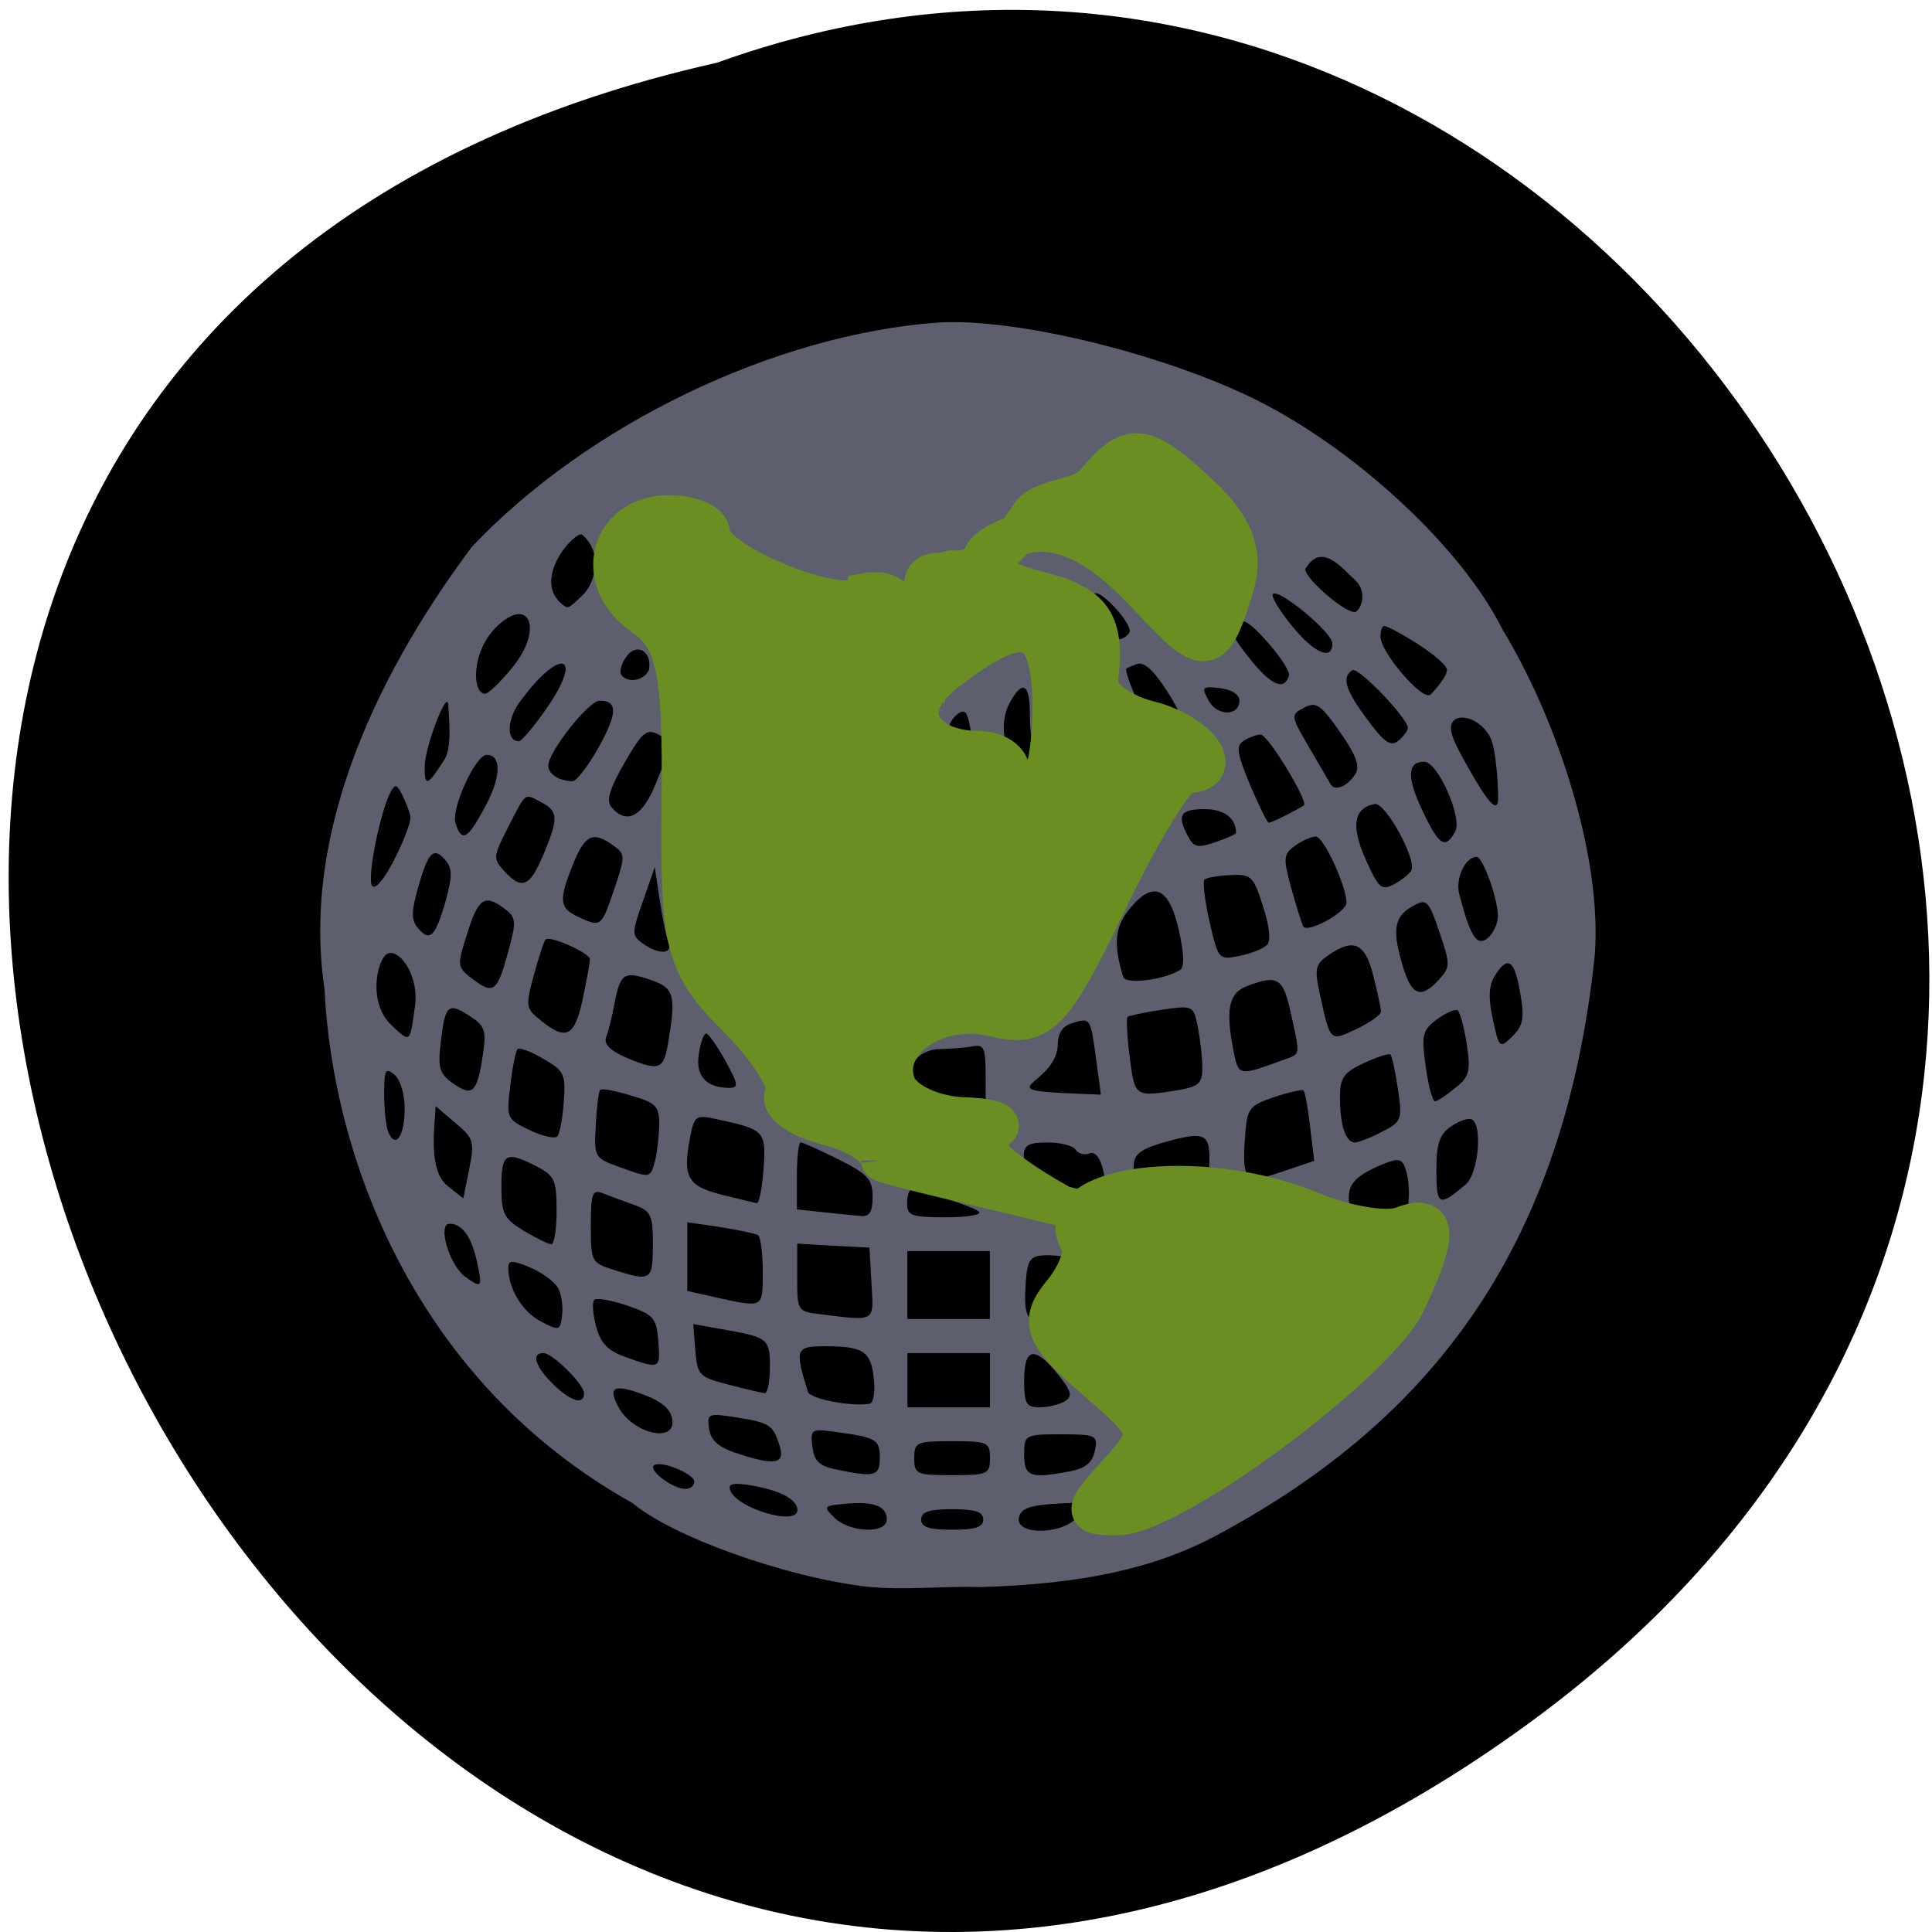 <svg xmlns="http://www.w3.org/2000/svg" viewBox="0 0 32 32"><path d="m 25.359 28.516 c -20.2 14.816 -37.613 -22.08 -13.484 -27.477 c 15.34 -5.527 28.457 16.496 13.484 27.477"/><path d="m 14.348 26.28 c -1.355 -0.164 -3.203 -0.824 -3.875 -1.387 c -3.625 -2.023 -4.969 -5.77 -5.098 -8.512 c -0.406 -2.707 1 -5.398 2.441 -7.324 c 1.922 -2.031 5.02 -3.52 7.727 -3.715 c 1.25 -0.078 3.629 0.492 5.184 1.242 c 1.68 0.813 3.477 2.469 4.16 3.844 c 0.895 1.473 1.656 3.75 1.527 5.398 c -0.496 4.699 -2.574 7.633 -6.273 9.609 c -1.016 0.543 -2.223 0.805 -3.914 0.852 c -0.625 -0.02 -1.258 0.059 -1.879 -0.008 m 0.34 -1.113 c 0 -0.223 -0.223 -0.305 -0.691 -0.258 c -0.359 0.031 -0.367 0.043 -0.176 0.23 c 0.254 0.25 0.867 0.27 0.867 0.027 m 1.598 0.004 c 0 -0.129 -0.133 -0.172 -0.516 -0.172 c -0.379 0 -0.512 0.043 -0.512 0.172 c 0 0.125 0.133 0.168 0.512 0.168 c 0.383 0 0.516 -0.043 0.516 -0.168 m 1.57 -0.066 c 0.141 -0.223 0.125 -0.227 -0.398 -0.195 c -0.41 0.027 -0.555 0.082 -0.582 0.23 c -0.059 0.309 0.785 0.277 0.98 -0.035 m -4.648 -0.09 c 0 -0.172 -0.27 -0.32 -0.723 -0.402 c -0.336 -0.059 -0.43 -0.043 -0.391 0.07 c 0.102 0.301 1.113 0.602 1.113 0.332 m -1.707 -0.469 c 0 -0.137 -0.574 -0.367 -0.672 -0.27 c -0.086 0.086 0.32 0.387 0.523 0.387 c 0.082 0 0.148 -0.051 0.148 -0.117 m 3.074 -0.395 c 0 -0.305 -0.055 -0.34 -0.719 -0.43 c -0.418 -0.059 -0.434 -0.047 -0.398 0.242 c 0.027 0.234 0.113 0.32 0.379 0.375 c 0.652 0.137 0.738 0.117 0.738 -0.188 m 1.824 0.004 c 0 -0.266 -0.035 -0.281 -0.629 -0.281 c -0.59 0 -0.625 0.016 -0.625 0.281 c 0 0.266 0.035 0.281 0.625 0.281 c 0.594 0 0.629 -0.016 0.629 -0.281 m 1.34 0.215 c 0.246 -0.051 0.359 -0.145 0.398 -0.34 c 0.051 -0.254 0.023 -0.27 -0.559 -0.27 c -0.602 0 -0.613 0.008 -0.613 0.34 c 0 0.363 0.109 0.398 0.773 0.27 m -4.82 -0.41 c -0.109 -0.355 -0.16 -0.391 -0.715 -0.48 c -0.473 -0.074 -0.492 -0.066 -0.457 0.188 c 0.027 0.188 0.156 0.305 0.438 0.398 c 0.641 0.215 0.824 0.191 0.734 -0.105 m -1.781 -0.445 c -0.023 -0.172 -0.176 -0.301 -0.465 -0.41 c -0.5 -0.188 -0.609 -0.133 -0.426 0.203 c 0.238 0.441 0.949 0.605 0.891 0.207 m 3.34 -0.66 c -0.047 -0.469 -0.164 -0.551 -0.785 -0.555 c -0.516 0 -0.531 0.035 -0.309 0.754 c 0.035 0.117 0.711 0.25 1.02 0.199 c 0.063 -0.008 0.098 -0.188 0.074 -0.398 m 1.922 0.008 v -0.449 h -1.367 v 0.898 h 1.367 m 1.242 -0.102 c 0.129 -0.082 0.109 -0.164 -0.113 -0.441 c -0.387 -0.48 -0.563 -0.449 -0.563 0.094 c 0 0.391 0.035 0.449 0.258 0.449 c 0.141 0 0.328 -0.047 0.418 -0.102 m -7.965 -0.129 c 0 -0.152 -0.523 -0.668 -0.676 -0.668 c -0.203 0 -0.133 0.223 0.16 0.512 c 0.293 0.289 0.516 0.355 0.516 0.156 m 3.078 -0.438 c 0 -0.473 -0.023 -0.492 -0.836 -0.633 l -0.434 -0.078 l 0.035 0.438 c 0.035 0.414 0.063 0.441 0.551 0.566 c 0.281 0.074 0.551 0.137 0.598 0.141 c 0.047 0.008 0.086 -0.188 0.086 -0.434 m -1.848 -0.43 c -0.031 -0.383 -0.078 -0.434 -0.512 -0.586 c -0.266 -0.09 -0.512 -0.133 -0.551 -0.094 c -0.035 0.035 -0.023 0.23 0.031 0.434 c 0.074 0.281 0.191 0.406 0.488 0.512 c 0.574 0.203 0.582 0.199 0.543 -0.266 m -1.664 -0.883 c -0.059 -0.102 -0.266 -0.254 -0.461 -0.336 c -0.301 -0.125 -0.359 -0.121 -0.359 0.008 c 0 0.344 0.234 0.73 0.539 0.887 c 0.305 0.16 0.32 0.156 0.352 -0.102 c 0.02 -0.148 -0.012 -0.355 -0.07 -0.457 m 5.195 -0.07 l -0.035 -0.594 l -0.598 -0.031 l -0.598 -0.035 v 0.563 c 0 0.547 0.008 0.563 0.371 0.605 c 0.941 0.117 0.898 0.141 0.859 -0.508 m 1.961 0.027 v -0.563 h -1.367 v 1.125 h 1.367 m 1.066 -0.305 c 0.305 -0.379 0.441 -0.707 0.297 -0.719 c -0.715 -0.074 -0.738 -0.063 -0.773 0.492 c -0.039 0.613 0.105 0.684 0.477 0.227 m -4.828 -0.477 c 0 -0.305 -0.035 -0.578 -0.082 -0.609 c -0.051 -0.027 -0.332 -0.086 -0.629 -0.133 l -0.539 -0.078 v 1.137 l 0.484 0.109 c 0.781 0.172 0.766 0.18 0.766 -0.426 m -4.73 -0.148 c -0.09 -0.426 -0.246 -0.648 -0.457 -0.648 c -0.207 0 -0.004 0.684 0.254 0.875 c 0.277 0.199 0.293 0.184 0.203 -0.227 m 2.91 -0.297 c 0 -0.5 -0.031 -0.563 -0.313 -0.664 c -0.172 -0.063 -0.406 -0.148 -0.516 -0.191 c -0.172 -0.07 -0.199 -0.008 -0.199 0.535 c 0 0.594 0.012 0.617 0.371 0.73 c 0.629 0.199 0.656 0.184 0.656 -0.41 m -1.594 -0.57 c 0 -0.508 -0.035 -0.578 -0.336 -0.734 c -0.508 -0.258 -0.578 -0.215 -0.578 0.336 c 0 0.453 0.043 0.535 0.371 0.734 c 0.203 0.121 0.41 0.223 0.457 0.223 c 0.047 0 0.086 -0.254 0.086 -0.559 m 14.05 0.156 c 0.086 -0.227 0.09 -0.652 0 -0.875 c -0.051 -0.141 -0.121 -0.148 -0.367 -0.047 c -0.512 0.215 -0.621 0.367 -0.535 0.75 c 0.066 0.305 0.125 0.348 0.453 0.348 c 0.242 0 0.406 -0.063 0.449 -0.176 m -8.816 -0.383 c 0 -0.289 -0.078 -0.375 -0.566 -0.621 c -0.313 -0.156 -0.594 -0.281 -0.625 -0.281 c -0.035 0 -0.063 0.25 -0.063 0.555 v 0.555 l 0.43 0.047 c 0.234 0.023 0.516 0.051 0.625 0.063 c 0.148 0.012 0.199 -0.066 0.199 -0.316 m 1.758 0.242 c -0.098 -0.086 -0.945 -0.359 -1.117 -0.359 c -0.039 0 -0.07 0.102 -0.07 0.227 c 0 0.199 0.074 0.227 0.648 0.227 c 0.355 0 0.602 -0.043 0.539 -0.094 m 2 -0.074 c 0.191 -0.227 0.055 -0.973 -0.164 -0.891 c -0.082 0.035 -0.188 0.008 -0.23 -0.059 c -0.039 -0.066 -0.25 -0.121 -0.465 -0.121 c -0.313 0 -0.395 0.043 -0.395 0.219 c 0 0.117 0.055 0.25 0.117 0.285 c 0.063 0.039 0.113 0.219 0.113 0.402 c 0 0.309 0.027 0.332 0.441 0.332 c 0.25 0 0.5 -0.074 0.582 -0.168 m -5.563 -0.633 c 0.043 -0.629 0.02 -0.652 -0.781 -0.824 c -0.344 -0.074 -0.367 -0.059 -0.438 0.313 c -0.121 0.648 -0.043 0.793 0.52 0.938 c 0.281 0.07 0.543 0.133 0.586 0.141 c 0.039 0.004 0.09 -0.25 0.113 -0.566 m 11.629 0.258 c 0.207 -0.176 0.285 -0.969 0.105 -1.078 c -0.055 -0.031 -0.207 0.02 -0.344 0.113 c -0.195 0.133 -0.246 0.281 -0.246 0.73 c 0 0.59 0.043 0.609 0.484 0.234 m -16.734 -1.02 l -0.324 -0.277 c -0.031 0.449 -0.109 1.066 0.191 1.316 l 0.266 0.211 l 0.098 -0.488 c 0.09 -0.453 0.074 -0.508 -0.23 -0.762 m 12.06 1.039 c 0.398 -0.066 0.43 -0.098 0.43 -0.449 c 0 -0.426 -0.102 -0.457 -0.813 -0.25 c -0.336 0.102 -0.441 0.191 -0.441 0.375 c 0 0.41 0.086 0.445 0.824 0.324 m 2.098 -0.973 c -0.035 -0.309 -0.086 -0.578 -0.109 -0.602 c -0.023 -0.023 -0.242 0.027 -0.488 0.109 c -0.414 0.141 -0.445 0.184 -0.48 0.633 c -0.055 0.762 -0.004 0.813 0.613 0.602 l 0.531 -0.18 m -10.918 0.004 c 0.035 -0.141 0.066 -0.41 0.07 -0.602 c 0 -0.309 -0.051 -0.363 -0.469 -0.484 c -0.254 -0.078 -0.484 -0.121 -0.508 -0.094 c -0.027 0.023 -0.059 0.285 -0.074 0.586 c -0.031 0.523 -0.02 0.543 0.367 0.684 c 0.539 0.195 0.535 0.199 0.613 -0.09 m -4.145 -0.863 c 0 -0.246 -0.074 -0.492 -0.172 -0.57 c -0.145 -0.121 -0.168 -0.078 -0.168 0.313 c 0 0.25 0.027 0.535 0.066 0.633 c 0.117 0.297 0.273 0.078 0.273 -0.375 m 2.637 -0.117 c 0.031 -0.461 0.008 -0.516 -0.34 -0.715 c -0.203 -0.121 -0.395 -0.191 -0.426 -0.16 c -0.031 0.027 -0.086 0.301 -0.121 0.605 c -0.066 0.539 -0.059 0.555 0.316 0.734 c 0.211 0.102 0.418 0.148 0.461 0.109 c 0.039 -0.039 0.09 -0.297 0.109 -0.574 m 13.551 0.496 c 0.328 -0.168 0.34 -0.199 0.266 -0.703 c -0.043 -0.289 -0.098 -0.551 -0.125 -0.578 c -0.023 -0.023 -0.219 0.039 -0.438 0.141 c -0.34 0.16 -0.398 0.242 -0.398 0.574 c 0 0.453 0.094 0.742 0.246 0.742 c 0.059 0 0.262 -0.078 0.449 -0.176 m -6.563 -0.895 c 0 -0.5 -0.023 -0.559 -0.227 -0.52 c -0.125 0.023 -0.395 0.043 -0.598 0.047 c -0.539 0.086 -0.461 0.582 -0.289 1.023 c 0.387 0.09 0.699 0.039 1.113 0.012 m 7.781 -0.395 c 0.234 -0.188 0.254 -0.277 0.188 -0.727 c -0.043 -0.281 -0.113 -0.531 -0.152 -0.559 c -0.043 -0.023 -0.195 0.043 -0.344 0.152 c -0.238 0.18 -0.258 0.254 -0.184 0.777 c 0.043 0.32 0.113 0.582 0.156 0.578 c 0.039 0 0.191 -0.102 0.336 -0.223 m -16.11 -0.531 c 0.063 -0.422 0.039 -0.492 -0.219 -0.66 c -0.355 -0.23 -0.406 -0.184 -0.477 0.441 c -0.051 0.426 -0.02 0.52 0.207 0.68 c 0.32 0.223 0.395 0.152 0.488 -0.461 m 10.16 0.055 c -0.094 -0.691 -0.094 -0.688 -0.398 -0.594 c -0.168 0.051 -0.238 0.168 -0.238 0.391 c -0.074 0.66 -1.188 0.715 0.328 0.777 l 0.387 0.016 m 1.25 -0.07 c 0.375 -0.063 0.43 -0.109 0.43 -0.379 c 0 -0.172 -0.035 -0.473 -0.074 -0.672 c -0.074 -0.359 -0.078 -0.359 -0.598 -0.285 c -0.289 0.043 -0.543 0.098 -0.566 0.117 c -0.023 0.023 -0.008 0.324 0.035 0.664 c 0.082 0.66 0.09 0.664 0.773 0.555 m -7.469 -0.492 c -0.137 -0.246 -0.281 -0.449 -0.32 -0.449 c -0.039 0 -0.094 0.152 -0.121 0.344 c -0.055 0.355 0.117 0.547 0.496 0.555 c 0.168 0 0.164 -0.051 -0.055 -0.449 m 9.234 -0.012 c 0.301 -0.109 0.289 -0.051 0.133 -0.77 c -0.129 -0.594 -0.215 -0.648 -0.723 -0.457 c -0.313 0.117 -0.367 0.395 -0.219 1.117 c 0.074 0.371 0.094 0.375 0.809 0.109 m -10.18 -0.297 c 0.129 -0.777 0.098 -0.898 -0.285 -1.027 c -0.445 -0.156 -0.512 -0.113 -0.605 0.387 c -0.043 0.223 -0.105 0.477 -0.141 0.563 c -0.039 0.109 0.07 0.219 0.32 0.328 c 0.563 0.238 0.633 0.215 0.711 -0.25 m 14.11 -0.816 c -0.094 -0.555 -0.207 -0.625 -0.422 -0.281 c -0.098 0.164 -0.109 0.363 -0.031 0.719 c 0.105 0.484 0.113 0.488 0.324 0.281 c 0.18 -0.18 0.203 -0.301 0.129 -0.719 m -18.305 0.215 c 0.074 -0.535 -0.309 -1.02 -0.492 -0.836 c -0.145 0.141 -0.281 0.797 0.105 1.16 c 0.32 0.301 0.301 0.285 0.387 -0.324 m 16 0.098 c 0 -0.055 -0.059 -0.324 -0.129 -0.602 c -0.137 -0.539 -0.324 -0.625 -0.746 -0.332 c -0.215 0.148 -0.23 0.223 -0.137 0.648 c 0.176 0.793 0.16 0.781 0.609 0.57 c 0.219 -0.105 0.402 -0.234 0.402 -0.285 m -13.223 -0.203 c 0.066 -0.313 0.121 -0.613 0.121 -0.664 c 0 -0.105 -0.664 -0.402 -0.734 -0.328 c -0.027 0.023 -0.113 0.289 -0.195 0.59 c -0.141 0.52 -0.137 0.551 0.121 0.754 c 0.418 0.336 0.551 0.266 0.688 -0.352 m -1.227 -0.813 c 0.133 -0.488 0.125 -0.547 -0.078 -0.699 c -0.324 -0.238 -0.426 -0.164 -0.613 0.438 c -0.168 0.527 -0.164 0.539 0.109 0.746 c 0.336 0.25 0.395 0.203 0.582 -0.484 m 15.41 0.484 c 0.188 -0.207 0.191 -0.25 0.008 -0.785 c -0.172 -0.512 -0.211 -0.559 -0.414 -0.449 c -0.328 0.172 -0.375 0.383 -0.211 0.949 c 0.152 0.551 0.309 0.621 0.617 0.285 m -4.289 -0.16 c 0.074 -0.047 0.07 -0.266 -0.02 -0.66 c -0.16 -0.715 -0.426 -0.832 -0.816 -0.352 c -0.246 0.305 -0.27 0.582 -0.105 1.129 c 0.039 0.125 0.668 0.051 0.941 -0.117 m 1.438 -0.41 c 0.07 -0.066 0.047 -0.301 -0.063 -0.645 c -0.16 -0.5 -0.195 -0.535 -0.543 -0.516 c -0.203 0.008 -0.395 0.043 -0.426 0.074 c -0.035 0.031 0.004 0.344 0.082 0.695 c 0.145 0.629 0.152 0.637 0.492 0.57 c 0.191 -0.039 0.395 -0.117 0.457 -0.18 m -9.91 -0.043 c -0.035 -0.086 -0.098 -0.402 -0.145 -0.703 l -0.082 -0.547 l -0.195 0.563 c -0.188 0.531 -0.188 0.57 -0.004 0.703 c 0.262 0.188 0.5 0.18 0.426 -0.016 m 13.738 -0.438 c 0 -0.289 -0.25 -0.98 -0.352 -0.98 c -0.188 0 -0.355 0.355 -0.289 0.613 c 0.18 0.699 0.293 0.879 0.469 0.734 c 0.094 -0.074 0.172 -0.242 0.172 -0.367 m -17.43 -0.246 c 0.113 -0.406 0.113 -0.543 0 -0.676 c -0.195 -0.234 -0.289 -0.145 -0.453 0.445 c -0.117 0.402 -0.117 0.543 -0.004 0.676 c 0.195 0.234 0.289 0.145 0.457 -0.445 m 14.922 0.027 c 0 -0.277 -0.379 -1.098 -0.508 -1.098 c -0.07 0 -0.227 0.066 -0.344 0.152 c -0.195 0.141 -0.199 0.199 -0.063 0.703 c 0.086 0.301 0.172 0.586 0.199 0.633 c 0.066 0.121 0.715 -0.234 0.715 -0.391 m -12.13 -0.219 c 0.188 -0.555 0.188 -0.586 -0.012 -0.73 c -0.336 -0.242 -0.469 -0.18 -0.664 0.301 c -0.242 0.602 -0.234 0.73 0.07 0.875 c 0.391 0.184 0.395 0.18 0.605 -0.445 m 13.203 -0.313 c 0.105 -0.168 -0.426 -1.141 -0.605 -1.105 c -0.348 0.066 -0.395 0.367 -0.148 0.918 c 0.211 0.473 0.262 0.52 0.465 0.414 c 0.121 -0.066 0.254 -0.168 0.289 -0.227 m -14.375 -0.262 c 0.254 -0.613 0.25 -0.723 -0.039 -0.875 c -0.281 -0.145 -0.238 -0.18 -0.555 0.438 c -0.238 0.465 -0.238 0.5 -0.055 0.703 c 0.293 0.32 0.426 0.266 0.648 -0.266 m -2.199 -0.617 c 0.004 -0.074 -0.176 -0.52 -0.242 -0.52 c -0.152 0 -0.426 1.176 -0.414 1.555 c 0.008 0.281 0.238 -0.023 0.438 -0.441 c 0.121 -0.25 0.219 -0.516 0.219 -0.594 m 13.672 0.254 c 0 -0.246 -0.191 -0.395 -0.523 -0.395 c -0.402 0 -0.461 0.102 -0.27 0.453 c 0.094 0.18 0.164 0.195 0.453 0.094 c 0.188 -0.066 0.34 -0.133 0.34 -0.152 m 3.629 -0.02 c 0.129 -0.227 -0.285 -1.16 -0.512 -1.16 c -0.281 0 -0.289 0.258 -0.035 0.797 c 0.281 0.594 0.379 0.66 0.547 0.363 m -16.06 -0.426 c 0.258 -0.48 0.27 -0.848 0.02 -0.848 c -0.184 0 -0.594 0.891 -0.516 1.133 c 0.105 0.324 0.199 0.27 0.496 -0.285 m 13.266 0.148 c 0.137 -0.07 0.266 -0.141 0.289 -0.16 c 0.078 -0.066 -0.594 -1.172 -0.715 -1.172 c -0.066 0 -0.195 0.047 -0.281 0.102 c -0.133 0.082 -0.113 0.207 0.105 0.73 c 0.145 0.344 0.285 0.629 0.309 0.629 c 0.023 0 0.156 -0.059 0.293 -0.129 m -10.445 -0.52 c 0.117 -0.293 0.23 -0.566 0.25 -0.609 c 0.02 -0.043 -0.07 -0.133 -0.195 -0.199 c -0.207 -0.109 -0.27 -0.059 -0.574 0.465 c -0.25 0.438 -0.305 0.625 -0.215 0.734 c 0.25 0.297 0.516 0.156 0.734 -0.391 m 11.586 -0.156 c 0.082 -0.129 0.016 -0.313 -0.254 -0.699 c -0.32 -0.457 -0.395 -0.508 -0.594 -0.402 c -0.227 0.117 -0.223 0.129 0.078 0.648 c 0.168 0.289 0.332 0.566 0.359 0.617 c 0.07 0.125 0.277 0.043 0.41 -0.164 m 2.367 0.391 c 0 -0.105 -0.02 -0.828 -0.148 -1.035 c -0.18 -0.289 -0.48 -0.348 -0.582 -0.25 c -0.098 0.098 -0.063 0.25 0.145 0.625 c 0.27 0.488 0.586 1.035 0.586 0.66 m -17.449 -0.641 c 0.129 -0.207 0.063 -0.77 0.059 -0.887 c -0.004 -0.316 -0.391 0.688 -0.391 1.012 c -0.004 0.344 0.051 0.32 0.332 -0.125 m 2.547 -0.191 c 0.316 -0.566 0.32 -0.777 0.02 -0.777 c -0.18 0 -0.852 0.848 -0.852 1.074 c 0 0.141 0.168 0.25 0.398 0.262 c 0.066 0.004 0.258 -0.246 0.434 -0.559 m 7.211 0.055 c -0.035 -0.098 -0.066 -0.375 -0.066 -0.617 c 0 -0.504 -0.125 -0.566 -0.336 -0.176 c -0.207 0.383 -0.059 0.973 0.242 0.973 c 0.164 0 0.211 -0.055 0.16 -0.18 m -1.059 -0.414 c -0.051 -0.25 -0.094 -0.285 -0.219 -0.184 c -0.195 0.16 -0.207 0.516 -0.016 0.586 c 0.223 0.078 0.301 -0.063 0.234 -0.402 m 7.254 0.035 c 0 -0.164 -0.82 -1.016 -0.918 -0.957 c -0.184 0.113 -0.117 0.332 0.25 0.82 c 0.281 0.383 0.387 0.449 0.512 0.348 c 0.086 -0.074 0.156 -0.168 0.156 -0.211 m -14.254 -0.34 c 0.625 -0.914 0.195 -0.992 -0.461 -0.082 c -0.211 0.289 -0.215 0.645 -0.008 0.641 c 0.047 -0.004 0.258 -0.254 0.469 -0.559 m 10.543 0.352 c 0.035 -0.055 -0.09 -0.332 -0.273 -0.617 c -0.23 -0.359 -0.387 -0.5 -0.508 -0.453 c -0.098 0.035 -0.176 0.07 -0.176 0.082 c 0.023 0.223 0.352 0.91 0.469 0.98 c 0.203 0.129 0.41 0.129 0.488 0.008 m -1.184 -0.18 c 0 -0.027 -0.055 -0.078 -0.117 -0.117 c -0.063 -0.039 -0.113 -0.016 -0.113 0.047 c 0.055 0.145 0.133 0.125 0.23 0.07 m 2.105 -0.289 c 0 -0.098 -0.129 -0.18 -0.32 -0.203 c -0.297 -0.035 -0.313 -0.02 -0.191 0.203 c 0.141 0.266 0.512 0.266 0.512 0 m 3.43 -0.535 c -0.148 -0.246 -0.957 -0.699 -1.031 -0.699 c -0.035 0 -0.063 0.078 -0.063 0.176 c 0 0.266 0.707 1.082 0.828 0.961 c 0.063 -0.059 0.32 -0.344 0.266 -0.438 m -15.465 -0.02 c 0.508 -0.625 0.277 -1.191 -0.266 -0.668 c -0.426 0.41 -0.414 1.113 -0.191 1.113 c 0.051 0 0.258 -0.199 0.457 -0.445 m 12.855 0.148 c 0.023 -0.063 -0.137 -0.313 -0.352 -0.555 c -0.301 -0.34 -0.426 -0.414 -0.527 -0.313 c -0.105 0.102 -0.055 0.234 0.238 0.594 c 0.355 0.438 0.559 0.523 0.641 0.273 m -10.598 -0.105 c 0.047 -0.324 -0.215 -0.426 -0.363 -0.23 c -0.09 0.117 -0.133 0.258 -0.102 0.313 c 0.102 0.156 0.391 0.105 0.465 -0.082 m 11.316 -0.434 c 0 -0.18 -0.887 -0.914 -0.984 -0.816 c -0.035 0.031 0.102 0.266 0.309 0.52 c 0.375 0.461 0.676 0.594 0.676 0.297 m -3.363 -0.176 c 0.078 -0.121 -0.484 -0.738 -0.582 -0.645 c -0.082 0.082 0.281 0.754 0.41 0.754 c 0.055 0 0.133 -0.051 0.172 -0.109 m -9.06 -1.621 c -0.102 -0.09 -0.852 0.723 -0.336 1.148 c 0.098 0.082 0.094 0.086 0.34 -0.148 c 0.188 -0.176 0.363 -0.68 -0.004 -1 m 12.797 0.746 c -0.238 -0.219 -0.555 -0.617 -0.813 -0.195 c -0.094 0.094 0.613 0.73 0.809 0.727 c 0.078 0 0.242 -0.309 0.004 -0.531" fill="#9c9eb9" fill-opacity="0.6"/><g fill="#6a8e22" stroke="#6a8e22" stroke-width="5.818" transform="matrix(0.116 0 0 0.116 1.215 1.385)"><path d="m 115.38 153.76 c 0 -1.724 -3.434 -4.02 -7.642 -5.071 c -4.208 -1.082 -6.935 -3.076 -6.06 -4.462 c 0.842 -1.386 -2.188 -6.288 -6.733 -10.852 c -7.575 -7.573 -8.282 -10.243 -8.05 -30.865 c 0.202 -18.965 -0.707 -23.259 -5.622 -26.673 c -7.07 -4.969 -4.612 -14.165 3.804 -14.165 c 3.198 0 5.791 1.149 5.791 2.569 c 0 4.429 20.739 12.508 22.05 8.587 c 6.094 -1.082 4.242 3.752 8.585 8.384 v -9.432 c 0 -4.733 7.07 2.535 15.184 -10.11 c 1.616 -2.535 7.205 -2.062 9.292 -4.598 c 5.02 -6.02 6.733 -5.815 14.881 1.758 c 4.848 4.53 6.228 8.316 4.781 13.02 c -3.064 10.04 -3.939 10.11 -12.221 1.149 c -8.147 -8.756 -14.982 -11.426 -22.15 -6.863 c -3.468 2.197 -0.034 4.733 6.464 6.389 c 7.878 1.961 9.561 4.496 8.518 12.779 c -0.269 2.062 2.996 4.631 7.272 5.713 c 7.137 1.792 11.11 7.404 5.286 7.404 c -1.38 0 -6.43 8.249 -11.245 18.289 c -7.743 16.16 -9.595 18.09 -15.925 16.497 c -8.417 -2.096 -16.632 3.583 -14.241 9.838 c 0.943 2.4 5.319 4.462 9.797 4.598 c 4.444 0.135 6.195 1.014 3.905 1.927 c -8.147 2.941 24.947 18.39 11.851 11.156 c -4.781 -1.386 -27.506 -6.389 -27.573 -6.964 m 24.476 -64.54 c 0 -13.725 -4.814 -13.387 -15.285 -5.341 c -7.474 5.713 -3.333 11.46 4.747 11.46 c 2.424 0 4.41 1.386 4.41 3.076 c 0 1.69 1.38 3.043 3.064 3.043 c 1.683 0 3.064 -5.51 3.064 -12.238 m -13.198 -18.931 c -3.232 -3.719 -1.919 7.37 -0.236 5.848 c 1.01 -1.014 1.111 -3.651 0.236 -5.848"/><path d="m 149.25 198.39 c 5.185 -5.747 5.084 -6.22 -3.266 -13.421 c -7.373 -6.322 -8.08 -8.181 -4.68 -12.272 c 2.188 -2.637 3.333 -5.882 2.525 -7.234 c -4.882 -8.08 16.968 -10.987 32.859 -4.361 c 4.915 2.028 10.773 3.01 13.03 2.164 c 4.983 -1.927 5.117 0.879 0.505 10.649 c -4.141 8.756 -33.465 30.459 -41.14 30.459 c -4.915 0 -4.915 -0.372 0.168 -5.984"/></g></svg>